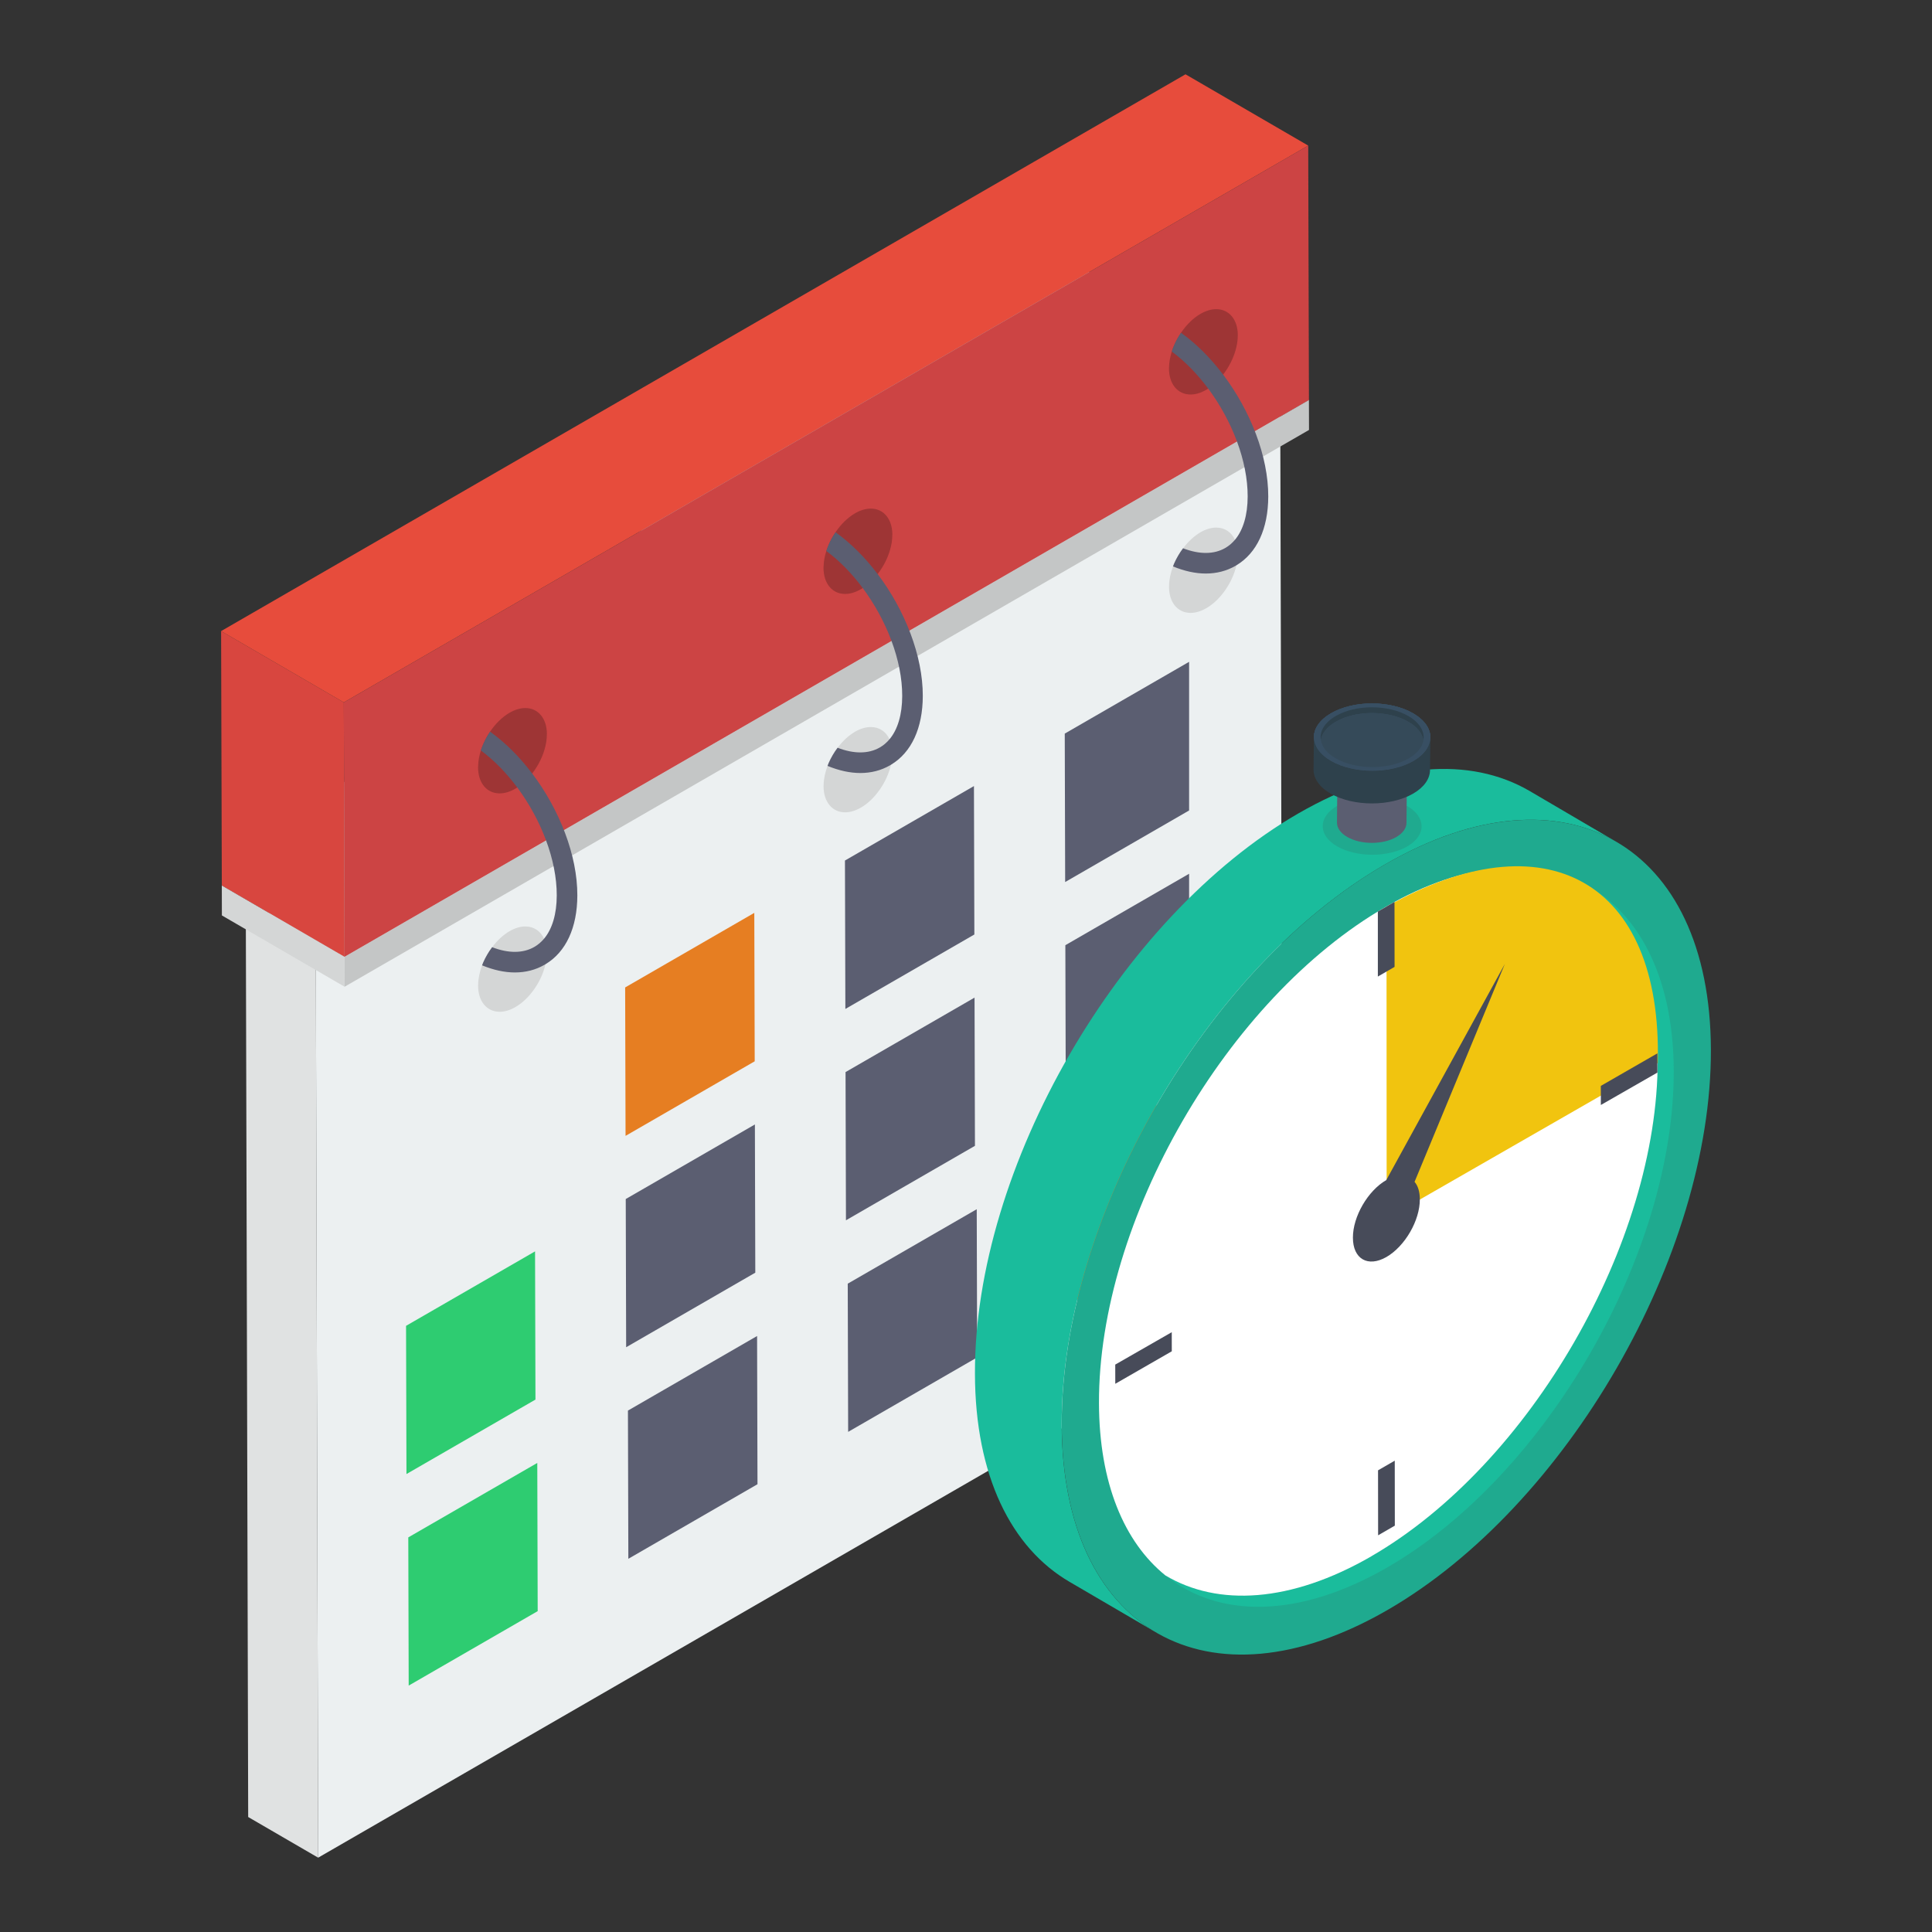 <svg id="Layer_1" enable-background="new 0 0 52 52" height="512" viewBox="0 0 52 52" width="512" xmlns="http://www.w3.org/2000/svg"><rect x="0" y="0" width="52" height="52" fill="#333333" stroke="none"/><g><g enable-background="new"><g><path d="m8.564 50-1.884-1.095-.063-23.968 1.884 1.095z" fill="#e0e2e2"/></g><g><path d="m8.501 26.032-1.884-1.095 25.933-15 1.908 1.109z" fill="#cbcfcf"/></g><g><path d="m34.458 11.045.063 23.968-25.957 14.986-.063-23.968z" fill="#ecf0f1"/></g></g><g enable-background="new"><g><path d="m9.275 26.558-3.303-1.919-.002-.807 3.303 1.919z" fill="#d4d6d6"/></g><g><path d="m9.273 25.751-3.303-1.919 21.068-17.828 8.192 4.761z" fill="#b6b8b8"/></g><g><path d="m35.23 10.765.002.807-25.957 14.986-.002-.807z" fill="#c4c6c6"/></g></g><g><path d="m9.273 25.751-3.303-1.919-.019-6.846 3.303 1.919z" fill="#d8463f"/></g><path d="m31.908 2 3.303 1.919-25.957 14.986-3.303-1.919z" fill="#e74c3c"/><g><path d="m35.211 3.919.019 6.846-25.957 14.986-.019-6.846z" fill="#c44"/></g><g><g><path d="m14.461 39.375.011 3.989-3.472 2.004-.011-3.989z" fill="#2ecc71"/></g><g><path d="m20.302 24.57.011 3.995-3.476 2.007-.011-3.995z" fill="#e67e22"/></g><g><path d="m20.318 30.265.011 3.989-3.476 2.007-.011-3.989z" fill="#5b5e71"/></g><g><path d="m20.377 35.959.011 3.989-3.476 2.007-.011-3.989z" fill="#5b5e71"/></g><g><path d="m26.23 26.851.011 3.989-3.472 2.004-.011-3.989z" fill="#5b5e71"/></g><g><path d="m26.289 32.546.011 3.989-3.472 2.004-.011-3.989z" fill="#5b5e71"/></g><g><path d="m32.005 17.813-3.347 1.932.011 3.995 3.336-1.926z" fill="#5b5e71"/></g><g><path d="m32.005 23.517-3.331 1.923.011 3.989 3.32-1.917z" fill="#5b5e71"/></g><g><path d="m32.049 29.22-3.315 1.914.011 3.989 3.303-1.907z" fill="#e67e22"/></g><g><path d="m14.401 33.681.011 3.989-3.472 2.004-.011-3.989z" fill="#2ecc71"/></g><g><path d="m26.214 21.157.011 3.995-3.472 2.004-.011-3.995z" fill="#5b5e71"/></g></g><g><g><path d="m14.719 19.758c0 .067-.005.136-.015.204-.041.266-.156.54-.319.774-.02.029-.04.056-.061.083-.116.151-.253.282-.401.376-.017.012-.033.022-.051.032-.147.085-.289.127-.425.127-.346 0-.579-.281-.58-.701 0-.011 0-.021.002-.032.002-.139.029-.283.074-.424.018-.057.039-.113.063-.169.051-.116.113-.23.185-.336.143-.211.325-.393.525-.509.145-.083.287-.126.424-.126.346 0.0.579.282.58.7z" fill="#9e3535"/></g><g><path d="m14.719 25.636c0 .067-.005.136-.015.204-.006.037-.013.075-.022.112-.052.23-.157.461-.297.662-.141.204-.317.379-.512.491-.147.085-.289.127-.425.127-.346 0-.579-.281-.58-.701 0-.011 0-.021.002-.032.002-.169.041-.345.106-.517.009-.025.019-.051.03-.076.063-.146.145-.286.241-.412.133-.178.294-.33.469-.432.145-.083.287-.126.424-.126.23 0 .409.124.504.33.049.104.075.23.076.37z" fill="#d4d6d6"/></g><g><g><path d="m14.324 20.82c-.333-.443-.719-.831-1.134-1.127-.072.106-.135.219-.185.336-.024.055-.044.112-.063.169.359.266.692.61.981.998.642.864 1.065 1.951 1.062 2.905-.001.5-.121.902-.342 1.165-.076.09-.163.164-.262.221-.304.175-.697.176-1.135.007-.096.127-.177.267-.241.412-.011.025-.021.051-.03.076.307.127.605.192.884.192.289 0 .558-.069.798-.207.009-.005.017-.009.025-.015.552-.331.855-.986.857-1.851.003-1.079-.481-2.311-1.215-3.282z" fill="#5b5e71"/></g></g></g><g><g><path d="m24.017 14.39c0 .066-.005.136-.015.204-.041.266-.156.54-.319.774-.02.029-.04.056-.061.083-.116.151-.253.282-.401.376-.017.012-.033.022-.051.032-.147.085-.289.127-.425.127-.346 0-.579-.281-.58-.701 0-.011 0-.021.002-.032.002-.139.029-.283.074-.424.018-.057.039-.113.063-.169.051-.116.113-.23.185-.336.143-.211.325-.393.525-.509.145-.083.287-.126.424-.126.346 0 .579.282.58.7z" fill="#9e3535"/></g><g><path d="m24.017 20.268c0 .067-.005.136-.015.204-.006.037-.013.075-.022.112-.052.23-.157.461-.297.662-.141.204-.317.379-.512.491-.147.085-.289.127-.425.127-.346 0-.579-.281-.58-.701 0-.011 0-.021.002-.032.002-.169.041-.345.106-.517.009-.025.019-.051.03-.076.063-.146.145-.286.241-.412.133-.178.294-.33.469-.432.145-.083.287-.126.424-.126.23 0 .409.124.504.33.049.104.075.23.076.37z" fill="#d4d6d6"/></g><g><g><path d="m23.622 15.452c-.333-.443-.719-.831-1.134-1.127-.072.106-.135.219-.185.336-.024.055-.044.112-.063.169.359.266.692.61.981.998.642.864 1.065 1.951 1.062 2.905-.001.5-.121.902-.342 1.165-.076.09-.163.164-.262.221-.304.175-.697.176-1.135.007-.096.127-.177.267-.241.412-.011.025-.021.051-.03.076.307.127.605.192.884.192.289 0 .558-.069.798-.207.009-.005.017-.009.025-.015.552-.331.855-.986.857-1.851.003-1.079-.481-2.311-1.215-3.282z" fill="#5b5e71"/></g></g></g><g><g><path d="m33.315 9.022c0 .066-.005.136-.015.204-.041.266-.156.54-.319.774-.02.029-.04.056-.061.083-.116.151-.253.282-.401.376-.017.012-.033.022-.051.032-.147.085-.289.127-.425.127-.346 0-.579-.281-.58-.701 0-.011 0-.021.002-.032.002-.139.029-.283.074-.424.018-.057.039-.113.063-.169.051-.116.113-.23.185-.336.143-.211.325-.393.525-.509.145-.083.287-.126.424-.126.346-0.0.579.282.58.7z" fill="#9e3535"/></g><g><path d="m33.315 14.9c0 .067-.005.136-.015.204-.006.037-.013.075-.022.112-.052.23-.157.461-.297.662-.141.204-.317.379-.512.491-.147.085-.289.127-.425.127-.346 0-.579-.281-.58-.701 0-.011 0-.021.002-.032.002-.169.041-.345.106-.517.009-.025.019-.051.03-.076.063-.146.145-.286.241-.412.133-.178.294-.33.469-.432.145-.083.287-.126.424-.126.23 0 .409.124.504.33.049.104.075.23.076.37z" fill="#d4d6d6"/></g><g><g><path d="m32.92 10.083c-.333-.443-.719-.831-1.134-1.127-.072.106-.135.219-.185.336-.024.055-.044.112-.063.169.359.266.692.61.981.998.642.864 1.065 1.951 1.062 2.905-.001.5-.121.902-.342 1.165-.076.09-.163.164-.262.221-.304.175-.697.176-1.135.007-.096.127-.177.267-.241.412-.011.025-.021.051-.03.076.307.127.605.192.884.192.289 0 .558-.069.798-.207.009-.005.017-.009.025-.015.552-.331.855-.986.857-1.851.003-1.079-.481-2.311-1.215-3.282z" fill="#5b5e71"/></g></g></g><g><g><path d="m43.5 22.656c-1.589-.927-3.787-.797-6.218.609-4.826 2.784-8.72 9.535-8.707 15.073.009 2.758.98 4.696 2.552 5.605l-2.339-1.367c-1.567-.913-2.543-2.852-2.547-5.605-.018-5.538 3.881-12.293 8.703-15.077 2.431-1.401 4.629-1.531 6.218-.609z" fill="#1abc9c"/></g><g><path d="m37.283 23.263c4.825-2.785 8.75-.548 8.766 4.989.016 5.544-3.884 12.299-8.709 15.084s-8.747.547-8.763-4.997c-.016-5.537 3.882-12.291 8.706-15.076z" fill="#1faa8f"/></g><g><path d="m42.83 23.897c1.111.898 1.781 2.485 1.787 4.633.009 4.915-3.438 10.892-7.709 13.358-2.17 1.252-4.132 1.356-5.542.514 1.425 1.152 3.573 1.17 5.974-.215 4.271-2.467 7.718-8.443 7.709-13.358-.007-2.412-.854-4.116-2.22-4.932z" fill="#1abc9c"/><path d="m36.908 41.888c4.271-2.467 7.718-8.443 7.709-13.358-.006-2.147-.677-3.734-1.787-4.633-1.41-.842-3.372-.739-5.538.514-4.275 2.467-7.727 8.447-7.713 13.354.006 2.151.677 3.739 1.788 4.638 1.409.841 3.372.738 5.542-.514z" fill="#fff"/></g><g><path d="m44.619 28.609-7.297 4.19-.004-8.394c4.257-2.417 7.427-.725 7.301 4.204z" fill="#f1c40f"/></g><g><g><path d="m40.503 25.945-2.43 5.865c.092.105.141.266.142.47.002.57-.401 1.265-.9 1.553-.499.285-.902.052-.901-.523-.002-.567.402-1.262.898-1.548z" fill="#474b59"/></g><g><path d="m37.533 24.275.002 1.749-.45.26 0-1.75z" fill="#474b59"/></g><g><path d="m43.086 29.227 1.523-.876.001.517-1.523.873z" fill="#474b59"/></g><g><path d="m30.017 36.728 1.521-.872.001.514-1.521.875z" fill="#474b59"/></g><g><path d="m37.54 39.314.002 1.749-.45.26-.002-1.749z" fill="#474b59"/></g></g><path d="m37.867 21.689c.521.301.53.79.012 1.091s-1.367.301-1.889 0c-.521-.301-.518-.79-0-1.091.518-.301 1.356-.301 1.877 0z" fill="#1faa8f"/><g><path d="m38.033 19.199c.614.354.624.93.014 1.284s-1.61.354-2.224 0c-.614-.354-.61-.93-0-1.284s1.596-.354 2.21 0z" fill="#384f63"/><path d="m38.033 19.199c.614.354.624.93.014 1.284s-1.61.354-2.224 0c-.614-.354-.61-.93-0-1.284s1.596-.354 2.21 0z" fill="#384f63"/><g><path d="m38.033 19.199c.614.354.624.93.014 1.284s-1.61.354-2.224 0c-.614-.354-.61-.93-0-1.284s1.596-.354 2.21 0z" fill="#384f63"/></g><g><path d="m38.033 19.199c.614.354.624.93.014 1.284s-1.61.354-2.224 0c-.614-.354-.61-.93-0-1.284s1.596-.354 2.21 0z" fill="#384f63"/></g><path d="m37.869 20.672-.013 1.474c-0.0.138-.091.276-.273.382-.363.211-.955.211-1.323-.002-.184-.106-.275-.246-.275-.385l.013-1.474c-0.0.139.091.279.275.385.368.213.961.213 1.323.002.182-.106.273-.243.273-.382z" fill="#5b5e71"/><path d="m38.499 19.85-.01.875c-.001.23-.151.459-.452.634-.61.354-1.61.354-2.224 0-.307-.177-.46-.41-.459-.643l.01-.875c-.001.233.152.465.459.643.614.354 1.614.354 2.224-0.0.301-.175.451-.404.452-.634z" fill="#2e414c"/><path d="m35.95 19.428c.539-.315 1.413-.315 1.957 0 .24.139.373.315.405.496.037-.235-.101-.475-.405-.651-.544-.315-1.419-.315-1.957 0-.304.176-.437.416-.4.645.032-.176.16-.352.4-.491z" fill="#2e414c"/><path d="m37.908 19.428c-.544-.315-1.419-.315-1.957 0-.24.139-.368.315-.4.491.032.181.16.357.4.491.544.315 1.429.315 1.968 0 .235-.133.363-.309.395-.485-.032-.181-.165-.357-.405-.496z" fill="#354a59"/></g></g></g></svg>
